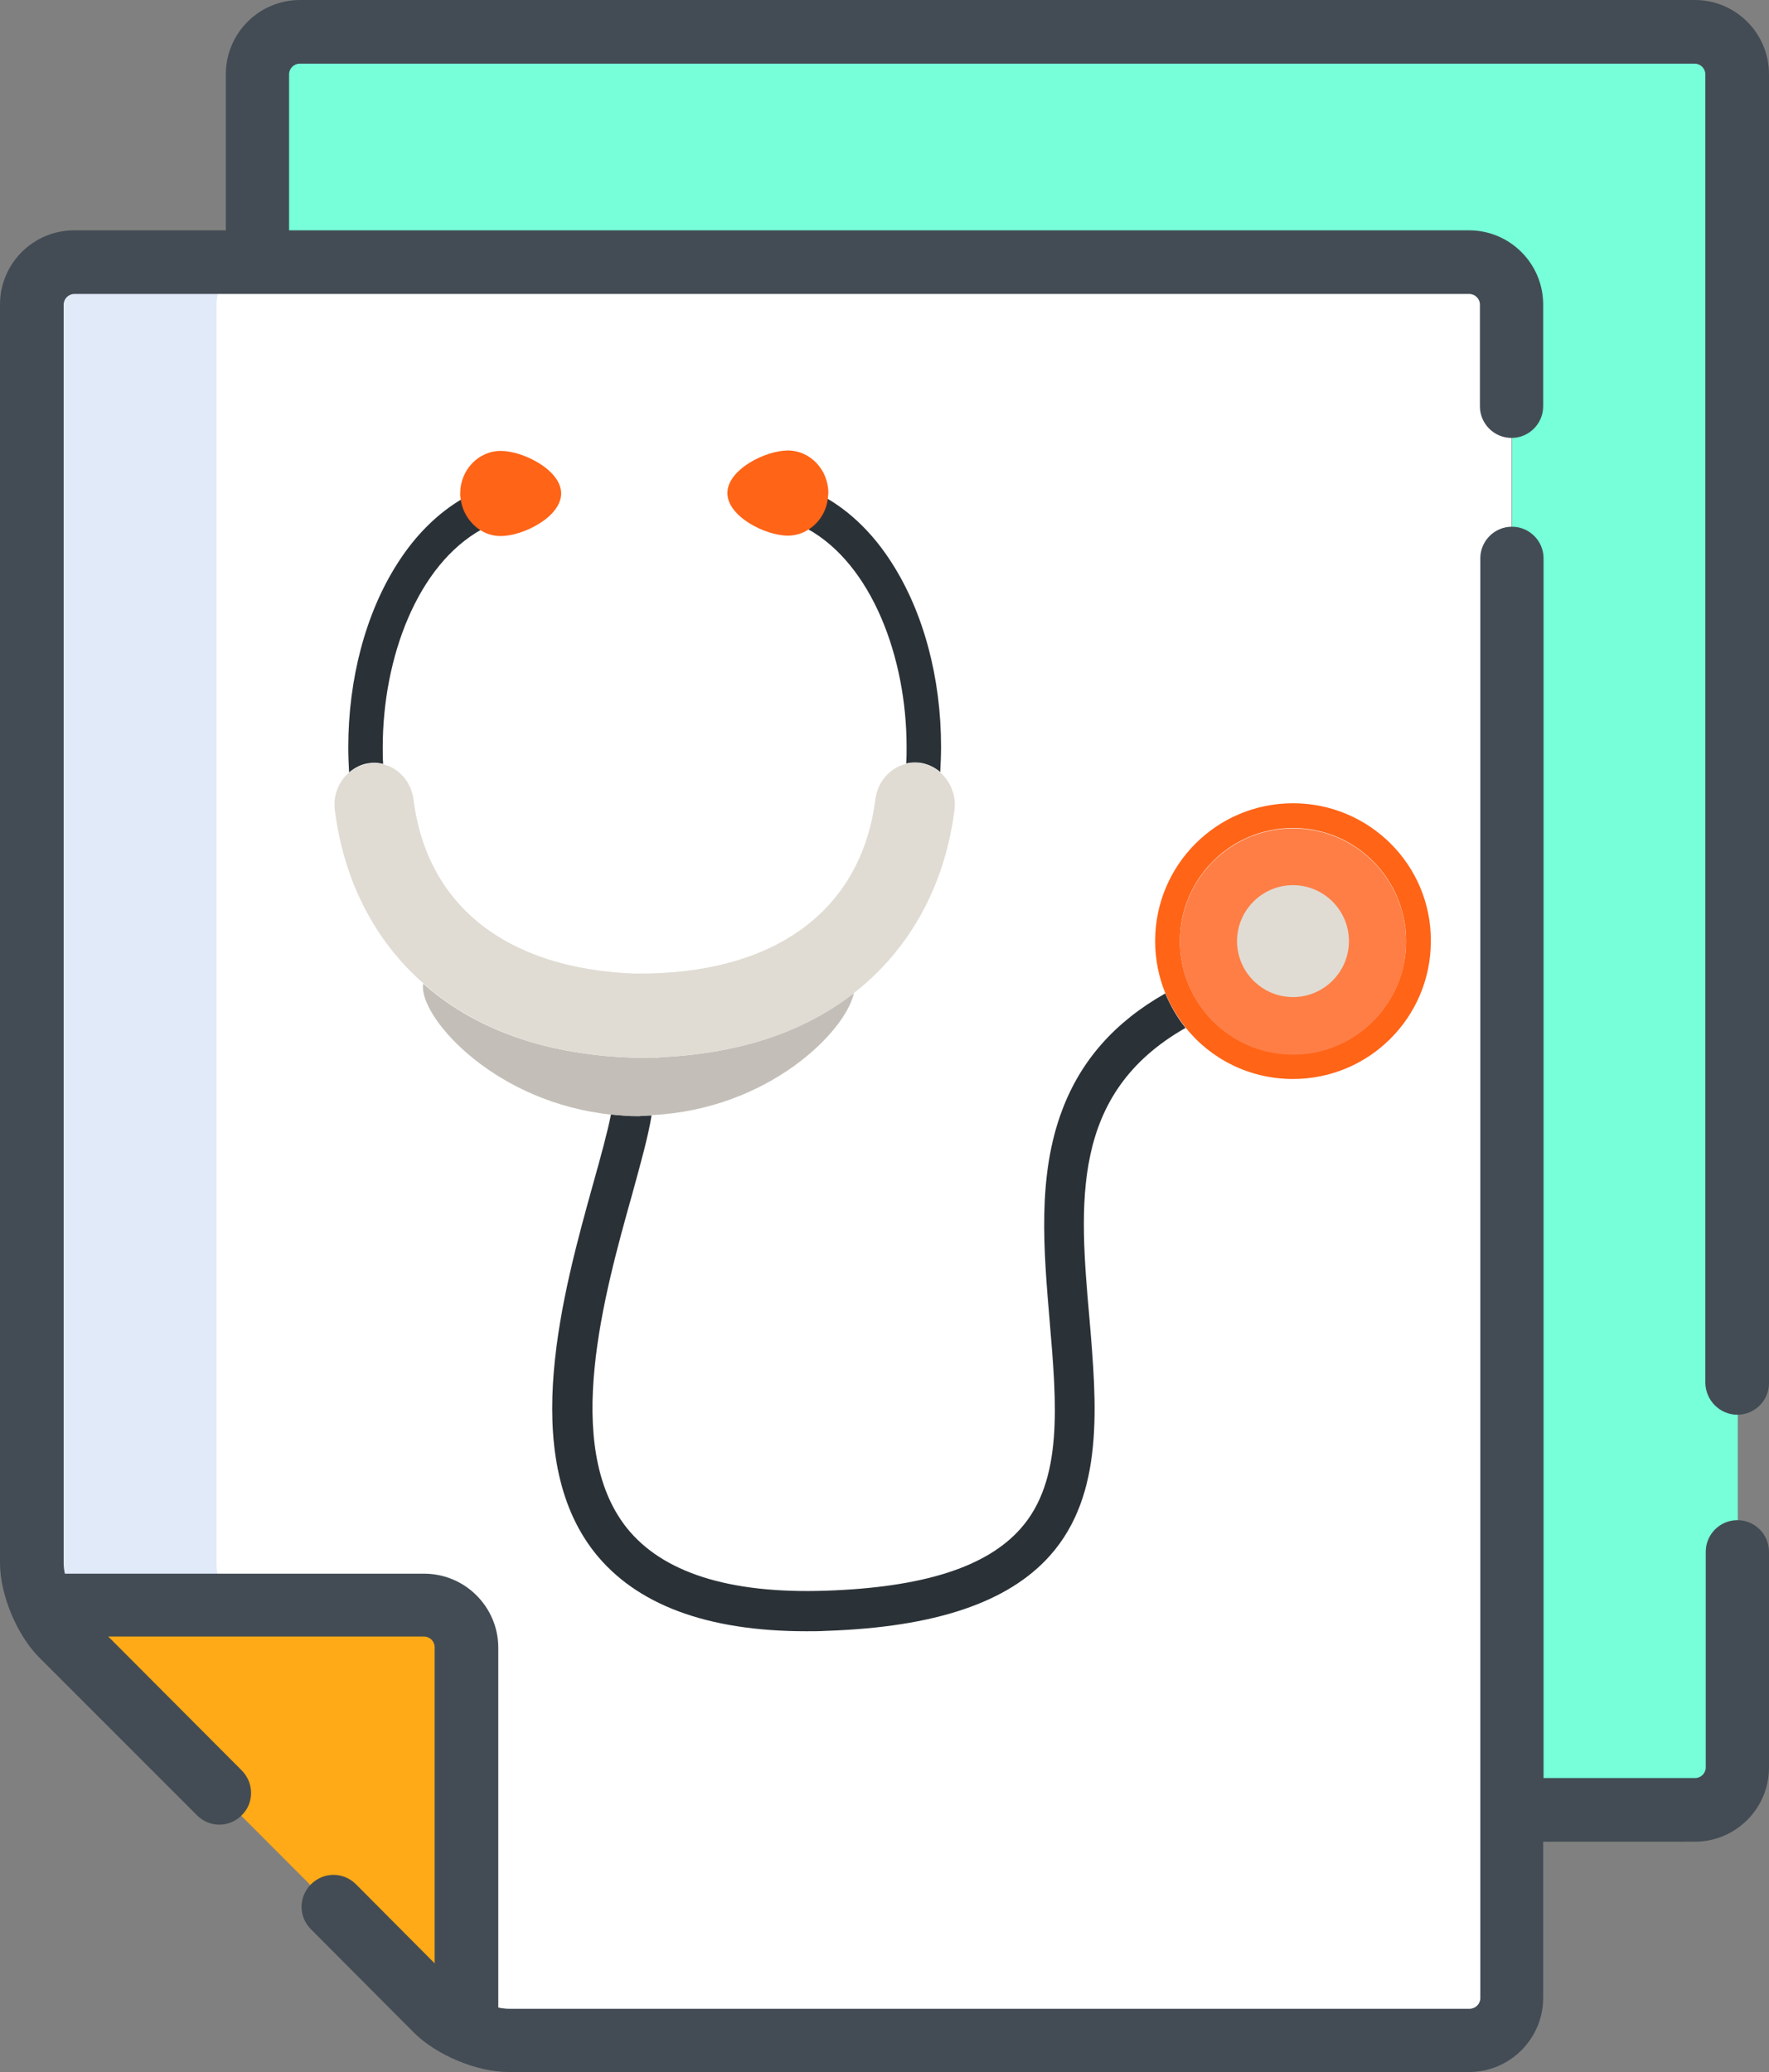 <?xml version="1.0" encoding="utf-8"?>
<!-- Generator: Adobe Illustrator 22.0.1, SVG Export Plug-In . SVG Version: 6.00 Build 0)  -->
<svg version="1.1" id="Layer_1" xmlns="http://www.w3.org/2000/svg" xmlns:xlink="http://www.w3.org/1999/xlink" x="0px" y="0px"
	 viewBox="0 0 436.3 511" style="enable-background:new 0 0 436.3 511;" xml:space="preserve">
<rect x="0" y="0" width="436.3" height="511" fill="#808080" stroke="none"/>
<style type="text/css">
	.st0{clip-path:url(#SVGID_2_);fill:#76FFD9;}
	.st1{clip-path:url(#SVGID_2_);fill:#FFFFFF;}
	.st2{clip-path:url(#SVGID_2_);fill:#E1EAF8;}
	.st3{clip-path:url(#SVGID_2_);fill:#FFAA16;}
	.st4{clip-path:url(#SVGID_2_);fill:#434C54;}
	.st5{clip-path:url(#SVGID_2_);fill:#2B3237;}
	.st6{clip-path:url(#SVGID_2_);fill:#C3BFB8;}
	.st7{clip-path:url(#SVGID_2_);fill:#E0DCD3;}
	.st8{clip-path:url(#SVGID_2_);fill:#FF6417;}
	.st9{clip-path:url(#SVGID_2_);fill:#FF7E45;}
</style>
<g>
	<defs>
		<rect id="SVGID_1_" width="436.3" height="511"/>
	</defs>
	<clipPath id="SVGID_2_">
		<use xlink:href="#SVGID_1_"  style="overflow:visible;"/>
	</clipPath>
	<path class="st0" d="M418.1,7.9H74c-5.7,0-10.4,4.7-10.4,10.4v46.4h298.9c5.7,0,10.4,4.7,10.4,10.4v371.3h45.3
		c5.7,0,10.4-4.7,10.4-10.4V18.3C428.5,12.6,423.8,7.9,418.1,7.9"/>
	<path class="st1" d="M362.4,503.2c5.7,0,10.4-4.7,10.4-10.4V75.1c0-5.7-4.7-10.4-10.4-10.4H18.3c-5.7,0-10.4,4.7-10.4,10.4v310.4
		c0,5.7,3.3,13.8,7.4,17.8l92.4,92.6c4.1,4.1,12.1,7.4,17.8,7.4h236.9V503.2z"/>
	<path class="st2" d="M18.3,395.9H56c-1.6-3.5-2.6-7.3-2.6-10.4V75.1c0-5.7,4.7-10.4,10.4-10.4H18.3c-5.7,0-10.4,4.7-10.4,10.4
		v310.4c0,5.7,3.3,13.8,7.4,17.8C11.2,399.2,12.6,395.9,18.3,395.9"/>
	<path class="st3" d="M115,406.4c0-5.7-4.7-10.4-10.4-10.4H18.3c-5.7,0-7.1,3.3-3.1,7.4l92.4,92.6c4.1,4.1,7.4,2.7,7.4-3V406.4z"/>
	<path class="st4" d="M428.5,348.9c4.3,0,7.8-3.5,7.8-7.8V18.3C436.3,8.2,428.1,0,418,0H74C63.9,0,55.7,8.2,55.7,18.3v38.5H18.3
		C8.2,56.8,0,65,0,75.1v310.4c0,7.8,4.2,17.8,9.7,23.3l38.9,38.9c1.5,1.5,3.5,2.3,5.5,2.3s4-0.8,5.5-2.3c3.1-3,3.1-8,0-11.1
		l-32.9-33h77.9c1.4,0,2.6,1.2,2.6,2.6v78l-19.4-19.5c-3.1-3.1-8-3.1-11.1,0c-3.1,3.1-3.1,8,0,11.1l25.4,25.5
		c5.5,5.5,15.5,9.7,23.3,9.7h236.9c10.1,0,18.3-8.2,18.3-18.3v-38.5H418c10.1,0,18.3-8.2,18.3-18.3v-53.2c0-4.3-3.5-7.8-7.8-7.8
		c-4.3,0-7.8,3.5-7.8,7.8v53.2c0,1.4-1.2,2.6-2.6,2.6h-37.4V137.7c0-4.3-3.5-7.8-7.8-7.8c-4.3,0-7.8,3.5-7.8,7.8v355.1
		c0,1.4-1.2,2.6-2.6,2.6h-237c-0.8,0-1.7-0.1-2.6-0.3v-88.7c0-10.1-8.2-18.3-18.3-18.3H16c-0.2-0.9-0.3-1.8-0.3-2.6V75.1
		c0-1.4,1.2-2.6,2.6-2.6h344.1c1.4,0,2.6,1.2,2.6,2.6v25.1c0,4.3,3.5,7.8,7.8,7.8s7.8-3.5,7.8-7.8V75.1c0-10.1-8.2-18.3-18.3-18.3
		h-291V18.3c0-1.4,1.2-2.6,2.6-2.6H418c1.4,0,2.6,1.2,2.6,2.6v322.8C420.7,345.4,424.2,348.9,428.5,348.9"/>
	<path class="st5" d="M262,273.7c-6.2,16.3-4.6,34.6-3.1,52.3c1.7,20.1,3.4,39.1-7.2,51c-8.4,9.5-24.1,14.5-48.1,15.3
		c-23.8,0.8-40.3-4.5-49.1-15.6c-15.9-20.2-5.5-57.5,1.4-82.1c2.2-8,4-14.5,4.8-19.5c-1.1,0-2.2,0.1-3.3,0.1c-2.3,0-4.5-0.1-6.7-0.4
		c-0.9,4.5-2.6,10.7-4.4,17.1c-7.4,26.6-18.6,66.8,0.3,90.9c10.2,12.9,27.7,19.5,52.3,19.5c1.6,0,3.2,0,4.9-0.1
		c26.8-0.9,44.9-7,55.2-18.6c13.4-15.1,11.5-37.1,9.7-58.4c-2.5-28.4-4.8-55.5,23.7-71.7c-2-2.5-3.7-5.4-5-8.5
		C275,252,266.6,261.5,262,273.7"/>
	<path class="st6" d="M160.8,275c28.7-1.4,47.8-20.6,49.8-30.1c-12.3,9.6-28.2,14.9-47.4,15.8c-0.6,0.1-1.3,0.2-1.9,0.2h-1
		c-23.2,0-42-6.1-55.8-18.2c-0.1,0-0.1-0.1-0.1-0.1c-0.1,0.2-0.1,0.5-0.1,0.8c0,8.4,18.2,28.6,46.6,31.5c2.2,0.2,4.4,0.4,6.7,0.4
		C158.6,275.1,159.7,275.1,160.8,275"/>
	<path class="st5" d="M94.5,188.4c-0.1-1.4-0.1-2.7-0.1-4.1c0-22,8.5-45,24.5-53.8c-2.5-1.7-4.2-4.5-4.5-7.7
		c-6.3,3.6-11.9,9.1-16.4,16.2c-7.8,12.2-12.1,28.4-12.1,45.3c0,2.1,0.1,4.2,0.2,6.2c1.4-1.2,3.1-2.1,5-2.3
		C92.2,188,93.3,188.1,94.5,188.4"/>
	<path class="st5" d="M226.9,188.1c1.9,0.3,3.6,1.1,5,2.3c0.1-2.1,0.2-4.1,0.2-6.2c0-17-4.3-33.1-12.1-45.3
		c-4.5-7.1-10.1-12.6-16.4-16.2c-0.3,3.2-2,6-4.5,7.7c16,8.8,24.5,31.9,24.5,53.8c0,1.4,0,2.8-0.1,4.1
		C224.5,188,225.7,188,226.9,188.1"/>
	<path class="st7" d="M160.3,260.9h1c0.6,0,1.3-0.1,1.9-0.2c19.2-0.9,35.1-6.1,47.4-15.8c1-0.8,1.9-1.5,2.8-2.3
		c12.2-10.7,19.8-25.5,22-42.8c0.5-3.6-1-7.1-3.5-9.3c-1.4-1.2-3.1-2.1-5-2.3c-1.2-0.2-2.4-0.1-3.5,0.2c-3.9,1-6.9,4.3-7.5,8.7
		c-3.5,27.6-25,43.3-59.1,43h-0.1h-0.2c-31.4-1.2-51.2-16.6-54.5-42.9c-0.6-4.4-3.6-7.8-7.5-8.7c-1.1-0.3-2.3-0.4-3.5-0.2
		c-1.9,0.3-3.6,1.1-5,2.3c-2.5,2.2-3.9,5.6-3.4,9.3c2.2,17.2,9.7,32,21.8,42.6c0.1,0,0.1,0.1,0.1,0.1
		C118.3,254.7,137,260.9,160.3,260.9"/>
	<path class="st8" d="M118.1,130.5c1.6,1.1,3.4,1.7,5.4,1.7c5.5,0,14.9-4.7,14.9-10.5s-9.4-10.5-14.9-10.5c-5.5,0-10,4.7-10,10.5
		c0,0.4,0,0.8,0.1,1.1C113.9,126,115.7,128.8,118.1,130.5"/>
	<path class="st8" d="M204.2,122.7c0-0.4,0.1-0.7,0.1-1.1c0-5.8-4.5-10.5-10-10.5s-14.9,4.7-14.9,10.5c0,5.8,9.4,10.5,14.9,10.5
		c2,0,3.8-0.6,5.4-1.7C202.2,128.7,203.9,125.9,204.2,122.7"/>
	<path class="st8" d="M318.9,198.1c-18.8,0-34,15.2-34,34c0,4.5,0.9,8.9,2.5,12.8c1.3,3.1,3,5.9,5,8.5c6.2,7.8,15.8,12.7,26.5,12.7
		c18.8,0,34-15.2,34-34C353,213.3,337.7,198.1,318.9,198.1 M318.9,260c-15.4,0-27.9-12.5-27.9-27.9c0-15.4,12.5-27.9,27.9-27.9
		c15.4,0,27.9,12.5,27.9,27.9C346.8,247.5,334.3,260,318.9,260"/>
	<path class="st9" d="M318.9,204.3c-15.4,0-27.9,12.5-27.9,27.9c0,15.4,12.5,27.9,27.9,27.9c15.4,0,27.9-12.5,27.9-27.9
		C346.8,216.8,334.3,204.3,318.9,204.3 M318.9,245.3c-7.3,0-13.2-5.9-13.2-13.2c0-7.3,5.9-13.2,13.2-13.2c7.3,0,13.2,5.9,13.2,13.2
		C332.2,239.4,326.2,245.3,318.9,245.3"/>
	<path class="st7" d="M318.9,218.3c7.6,0,13.8,6.2,13.8,13.8s-6.2,13.8-13.8,13.8c-7.6,0-13.8-6.2-13.8-13.8
		S311.3,218.3,318.9,218.3"/>
</g>
</svg>
